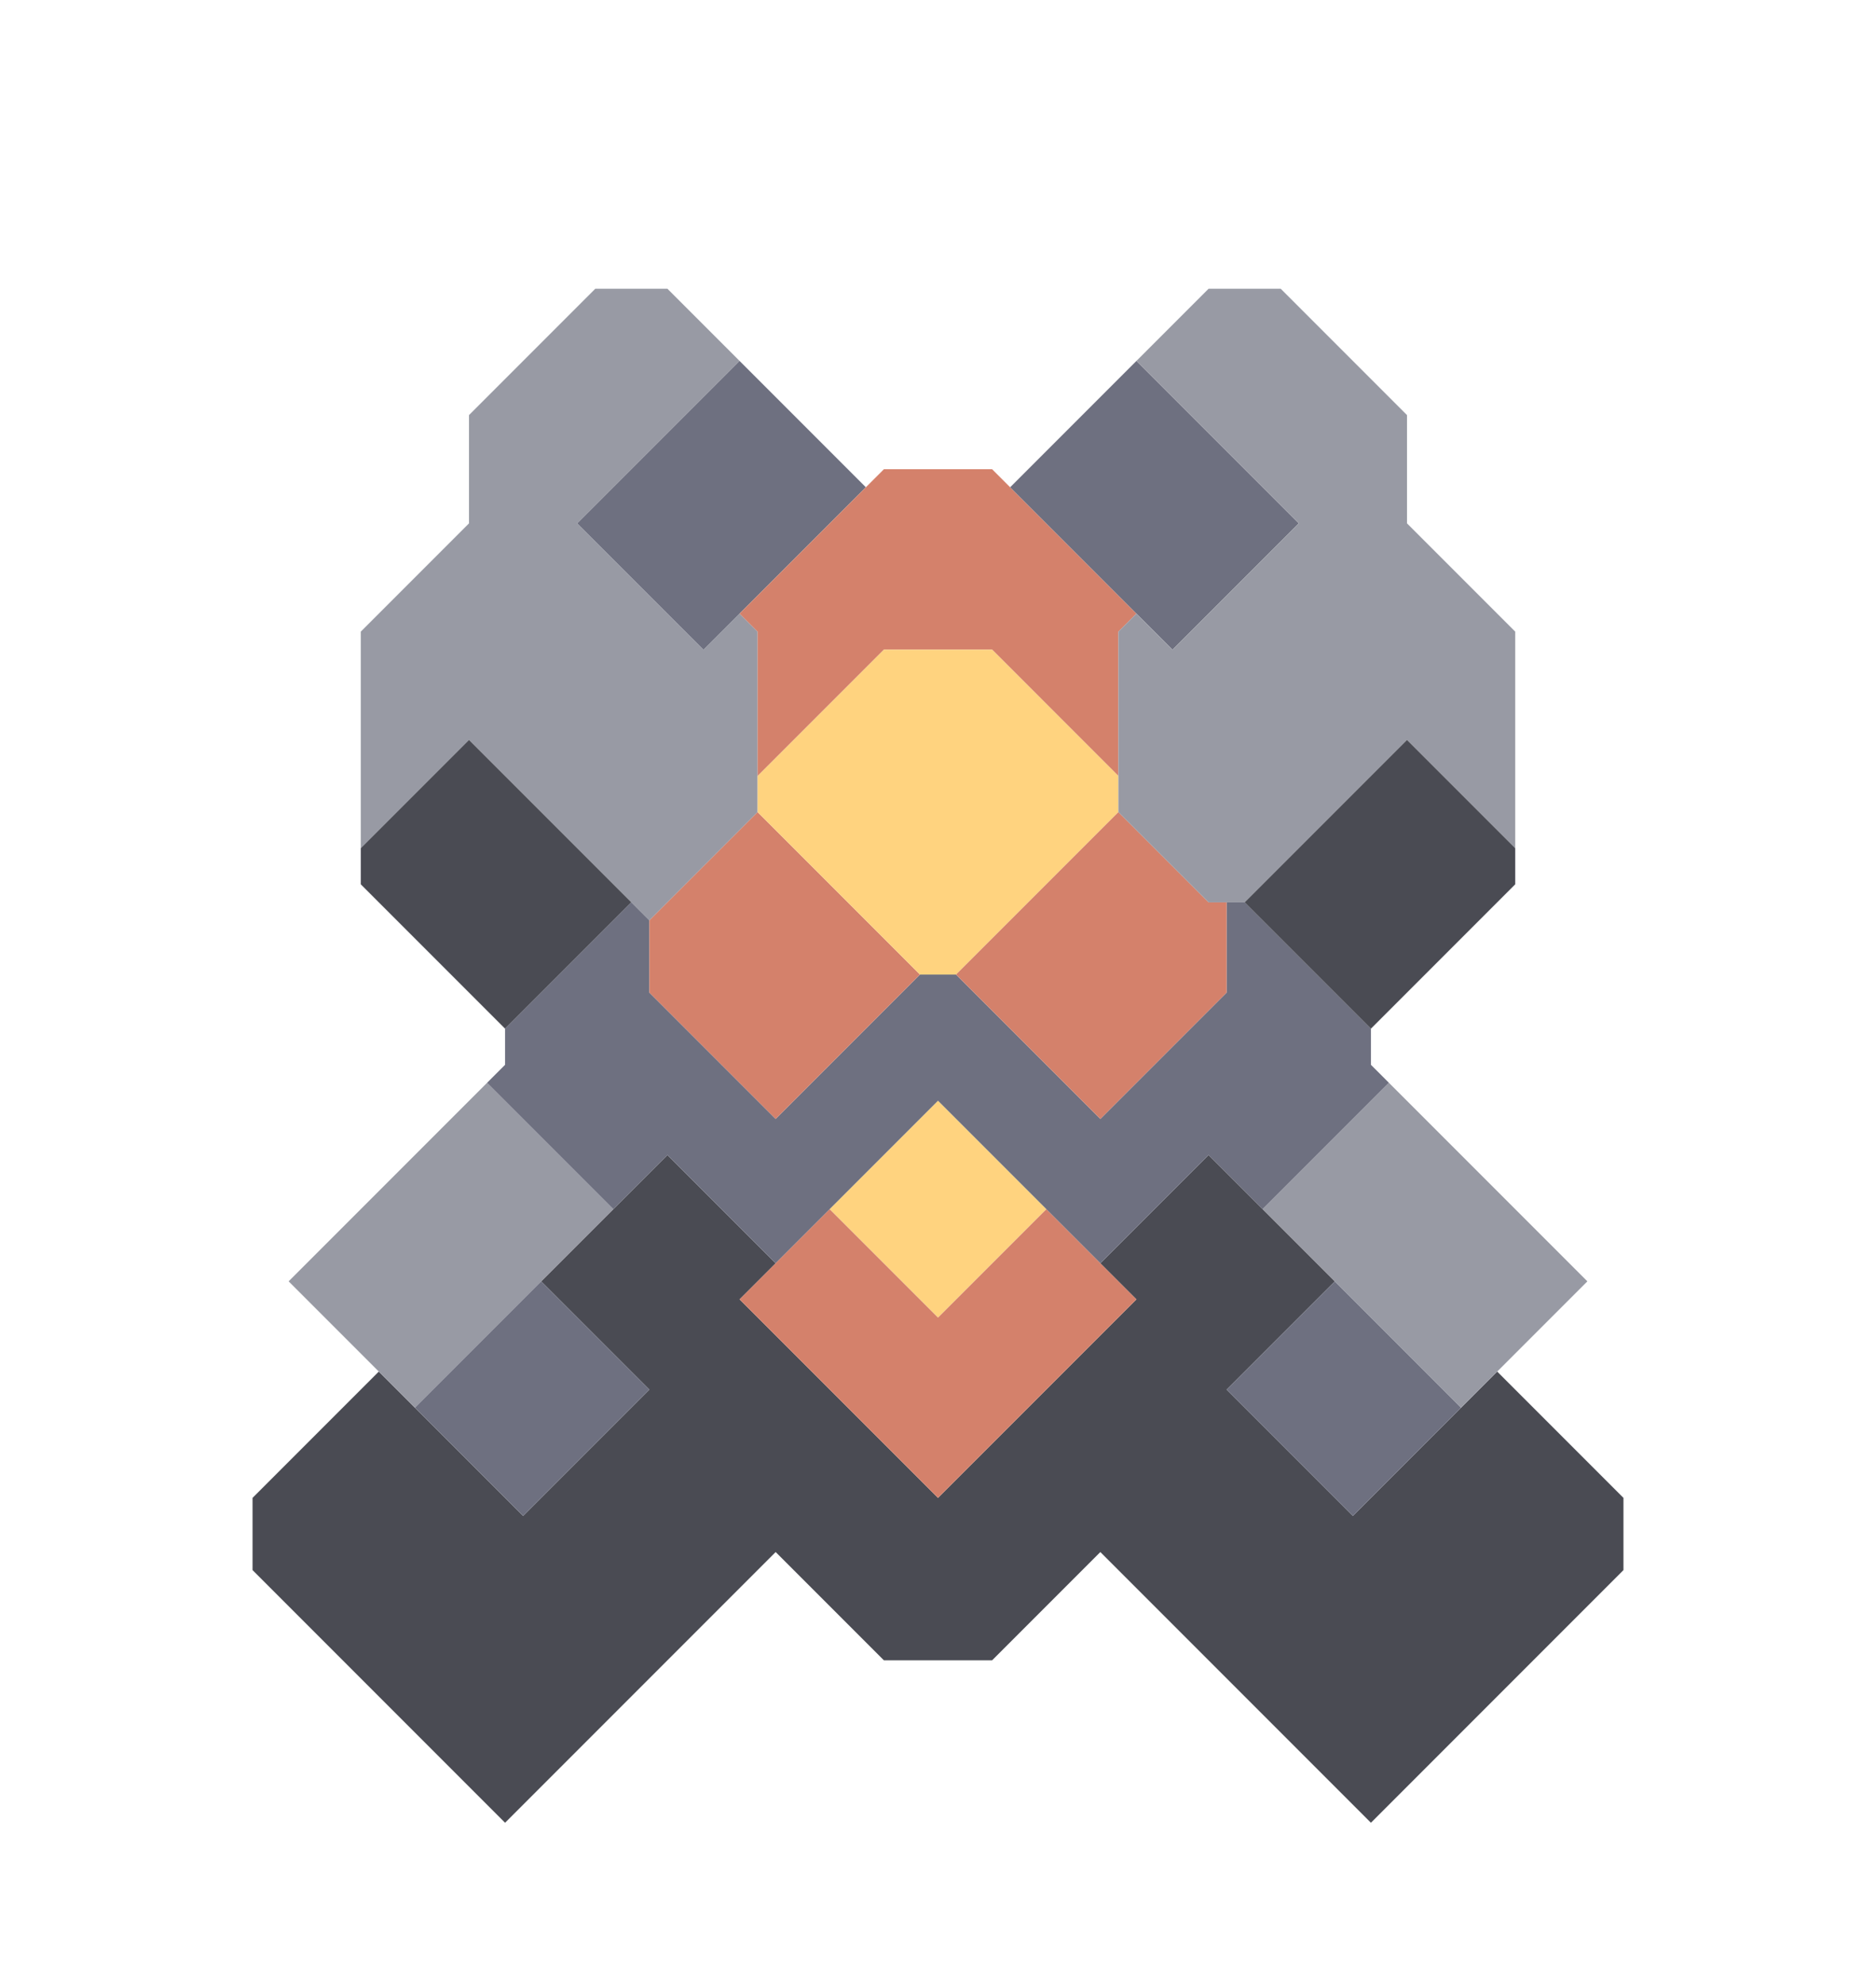 <svg xmlns="http://www.w3.org/2000/svg" width="52" height="55" style="fill-opacity:1;color-rendering:auto;color-interpolation:auto;text-rendering:auto;stroke:#000;stroke-linecap:square;stroke-miterlimit:10;shape-rendering:auto;stroke-opacity:1;fill:#000;stroke-dasharray:none;font-weight:400;stroke-width:1;font-family:&quot;Dialog&quot;;font-style:normal;stroke-linejoin:miter;font-size:12px;stroke-dashoffset:0;image-rendering:auto">
    <g style="stroke-linecap:round;fill:#4a4b53;stroke:#4a4b53">
        <path stroke="none" d="M7 43.5v-2l3.5-3.5 4 4 3.5-3.5-3-3 3.5-3.5 3 3-1 1 5.5 5.5 5.5-5.5-1-1 3-3 3.5 3.5-3 3 3.5 3.5 4-4 3.5 3.5v2l-7 7-7.5-7.5-3 3h-3l-3-3-7.5 7.5Z" style="stroke:none"/>
    </g>
    <g stroke="none" style="stroke-linecap:round;fill:#989aa4;stroke:#989aa4">
        <path d="m8 35.5 5.5-5.5 3.5 3.5-5.5 5.5Zm2-12v-6l3-3v-3L16.5 8h2l2 2-4.5 4.5 3.5 3.5 1-1 .5.5v5l-3 3-5-5Z" style="stroke:none"/>
        <path d="M10 24.5v-1l3-3 4.5 4.5-3.5 3.5Z" style="fill:#4a4b53;stroke:none"/>
        <path d="m11.5 39 3.5-3.5 3 3-3.5 3.5Zm2-9 .5-.5v-1l3.5-3.5.5.5v2l3.5 3.5 4-4h1l4 4 3.5-3.5V25h.5l3.5 3.5v1l.5.5-3.5 3.5-1.5-1.5-3 3-4.5-4.5-4.5 4.5-3-3-1.5 1.5ZM16 14.5l4.5-4.5 3.5 3.5-4.5 4.5Z" style="fill:#6e7080;stroke:none"/>
        <path d="M18 27.5v-2l3-3 4.5 4.5-4 4Zm3-6v-4l-.5-.5 4-4h3l4 4-.5.5v4L27.5 18h-3Z" style="fill:#d4816b;stroke:none"/>
        <path d="M21 22.5v-1l3.5-3.5h3l3.5 3.5v1L26.5 27h-1Z" style="fill:#ffd37f;stroke:none"/>
        <path d="m20.5 36 2.5-2.5 3 3 3-3 2.5 2.5-5.5 5.5Z" style="fill:#d4816b;stroke:none"/>
        <path d="m23 33.5 3-3 3 3-3 3Z" style="fill:#ffd37f;stroke:none"/>
        <path d="m26.5 27 4.5-4.5 2.5 2.5h.5v2.5L30.5 31Z" style="fill:#d4816b;stroke:none"/>
        <path d="m28 13.5 3.5-3.5 4.5 4.5-3.5 3.5Z" style="fill:#6e7080;stroke:none"/>
        <path d="m32.5 18 3.5-3.5-4.5-4.5 2-2h2l3.5 3.5v3l3 3v6l-3-3-4.5 4.5h-1L31 22.5v-5l.5-.5Z" style="stroke:none"/>
        <path d="m34 38.5 3-3 3.5 3.5-3 3Z" style="fill:#6e7080;stroke:none"/>
        <path d="m34.5 25 4.5-4.5 3 3v1l-4 4Z" style="fill:#4a4b53;stroke:none"/>
        <path d="m35 33.5 3.5-3.5 5.5 5.5-3.5 3.5Z" style="stroke:none"/>
    </g>
</svg>
